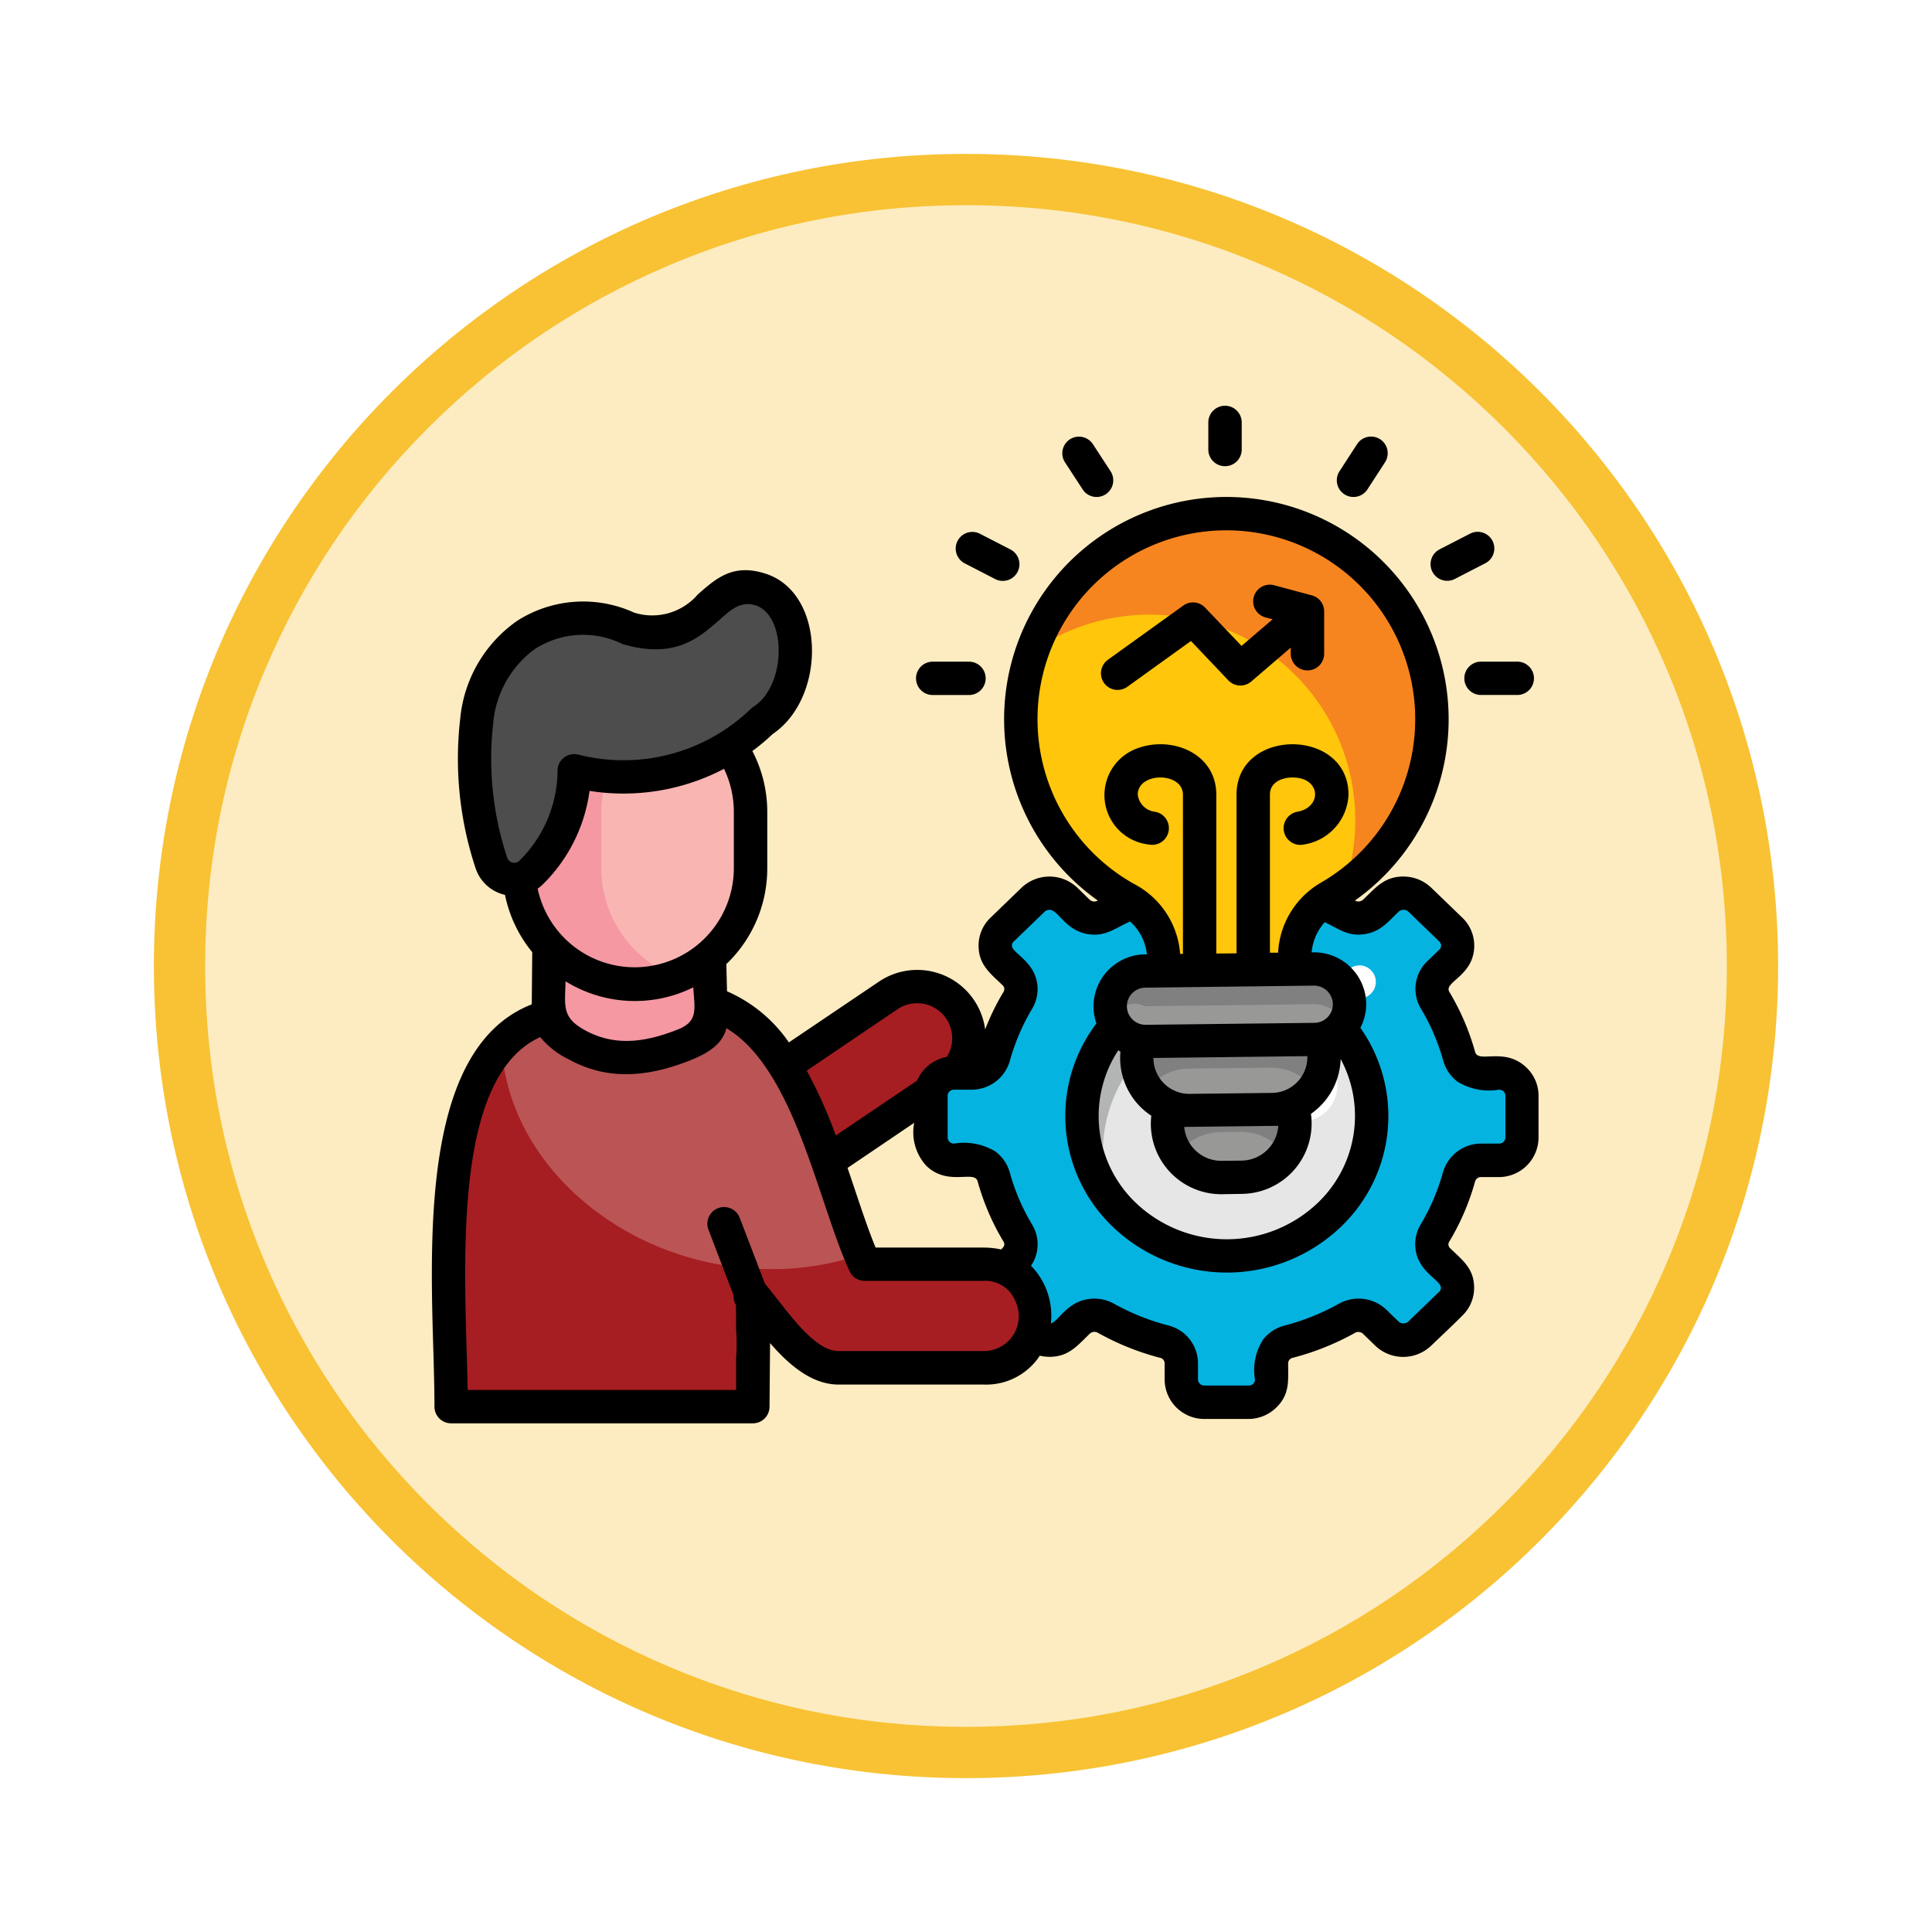 <svg xmlns="http://www.w3.org/2000/svg" xmlns:xlink="http://www.w3.org/1999/xlink" width="113" height="113" viewBox="0 0 113 113">
  <defs>
    <filter id="Path_982547" x="0" y="0" width="113" height="113" filterUnits="userSpaceOnUse">
      <feOffset dy="3" input="SourceAlpha"/>
      <feGaussianBlur stdDeviation="3" result="blur"/>
      <feFlood flood-opacity="0.161"/>
      <feComposite operator="in" in2="blur"/>
      <feComposite in="SourceGraphic"/>
    </filter>
  </defs>
  <g id="Group_1224348" data-name="Group 1224348" transform="translate(-324 -1459.043)">
    <g id="Group_1224255" data-name="Group 1224255" transform="translate(0 6)">
      <g id="Group_1223775" data-name="Group 1223775" transform="translate(0 -4451.031)">
        <g id="Group_1206275" data-name="Group 1206275" transform="translate(0 -3448.335)">
          <g id="Group_1203802" data-name="Group 1203802" transform="translate(0.5 6552.41)">
            <g id="Group_1202424" data-name="Group 1202424" transform="translate(0 1464)">
              <g id="Group_1178325" data-name="Group 1178325" transform="translate(0 424)">
                <g id="Group_1177679" data-name="Group 1177679" transform="translate(332.5 918)">
                  <g id="Group_1172010" data-name="Group 1172010">
                    <g id="Group_1171046" data-name="Group 1171046">
                      <g id="Group_1148525" data-name="Group 1148525">
                        <g transform="matrix(1, 0, 0, 1, -9, -6)" filter="url(#Path_982547)">
                          <g id="Path_982547-2" data-name="Path 982547" transform="translate(9 6)" fill="#fdecc1">
                            <path d="M 47.5 93.5 C 41.289 93.5 35.265 92.284 29.595 89.886 C 24.118 87.569 19.198 84.252 14.973 80.027 C 10.748 75.802 7.431 70.882 5.114 65.405 C 2.716 59.735 1.5 53.711 1.5 47.5 C 1.5 41.289 2.716 35.265 5.114 29.595 C 7.431 24.118 10.748 19.198 14.973 14.973 C 19.198 10.748 24.118 7.431 29.595 5.114 C 35.265 2.716 41.289 1.5 47.5 1.5 C 53.711 1.5 59.735 2.716 65.405 5.114 C 70.882 7.431 75.802 10.748 80.027 14.973 C 84.252 19.198 87.569 24.118 89.886 29.595 C 92.284 35.265 93.5 41.289 93.5 47.5 C 93.5 53.711 92.284 59.735 89.886 65.405 C 87.569 70.882 84.252 75.802 80.027 80.027 C 75.802 84.252 70.882 87.569 65.405 89.886 C 59.735 92.284 53.711 93.5 47.5 93.5 Z" stroke="none"/>
                            <path d="M 47.5 3 C 41.491 3 35.664 4.176 30.18 6.496 C 24.881 8.737 20.122 11.946 16.034 16.034 C 11.946 20.122 8.737 24.881 6.496 30.18 C 4.176 35.664 3 41.491 3 47.5 C 3 53.509 4.176 59.336 6.496 64.82 C 8.737 70.119 11.946 74.878 16.034 78.966 C 20.122 83.054 24.881 86.263 30.18 88.504 C 35.664 90.824 41.491 92 47.5 92 C 53.509 92 59.336 90.824 64.82 88.504 C 70.119 86.263 74.878 83.054 78.966 78.966 C 83.054 74.878 86.263 70.119 88.504 64.82 C 90.824 59.336 92 53.509 92 47.5 C 92 41.491 90.824 35.664 88.504 30.18 C 86.263 24.881 83.054 20.122 78.966 16.034 C 74.878 11.946 70.119 8.737 64.82 6.496 C 59.336 4.176 53.509 3 47.5 3 M 47.5 0 C 73.734 0 95 21.266 95 47.5 C 95 73.734 73.734 95 47.5 95 C 21.266 95 0 73.734 0 47.5 C 0 21.266 21.266 0 47.5 0 Z" stroke="none" fill="#f8c234"/>
                          </g>
                        </g>
                      </g>
                    </g>
                  </g>
                </g>
              </g>
            </g>
          </g>
        </g>
      </g>
      <g id="skill-development_17650429" transform="translate(321.265 1435.701)">
        <path id="Path_1176036" data-name="Path 1176036" d="M146.775,296.264a3.024,3.024,0,0,1-3.382-5.014l9.4-6.352a3.025,3.025,0,1,1,3.381,5.019Z" transform="translate(-98.149 -209.339)" fill="#a61e22"/>
        <g id="Group_1224254" data-name="Group 1224254" transform="translate(28.921 47.387)">
          <path id="Path_1176037" data-name="Path 1176037" d="M252.887,219.2h2.563a1.337,1.337,0,0,1,1.36,1.313v.965a1.313,1.313,0,0,0,1.013,1.27,14.343,14.343,0,0,1,3.389,1.356,1.38,1.38,0,0,0,1.645-.205l.7-.684a1.4,1.4,0,0,1,1.923,0l1.815,1.752a1.284,1.284,0,0,1,0,1.858l-.7.684a1.266,1.266,0,0,0-.218,1.586,13.194,13.194,0,0,1,1.4,3.279,1.34,1.34,0,0,0,1.317.977h1a1.34,1.34,0,0,1,1.36,1.313v2.479a1.34,1.34,0,0,1-1.36,1.313h-1a1.342,1.342,0,0,0-1.317.977,13.3,13.3,0,0,1-1.4,3.279,1.264,1.264,0,0,0,.218,1.586l.7.684a1.284,1.284,0,0,1,0,1.858l-1.811,1.752a1.4,1.4,0,0,1-1.925,0l-.7-.681a1.379,1.379,0,0,0-1.645-.209,14.285,14.285,0,0,1-3.389,1.356,1.313,1.313,0,0,0-1.013,1.27v.965a1.338,1.338,0,0,1-1.36,1.313h-2.563a1.34,1.34,0,0,1-1.36-1.313v-.965a1.309,1.309,0,0,0-1.009-1.27,14.375,14.375,0,0,1-3.393-1.356,1.375,1.375,0,0,0-1.641.209l-.7.681a1.4,1.4,0,0,1-1.925,0l-1.811-1.752a1.285,1.285,0,0,1,0-1.858l.7-.684a1.266,1.266,0,0,0,.218-1.586,13.3,13.3,0,0,1-1.408-3.279,1.332,1.332,0,0,0-1.313-.977h-1a1.34,1.34,0,0,1-1.36-1.313v-2.479a1.34,1.34,0,0,1,1.36-1.313h1a1.333,1.333,0,0,0,1.313-.977,13.419,13.419,0,0,1,1.408-3.279,1.264,1.264,0,0,0-.218-1.586l-.7-.681a1.289,1.289,0,0,1,0-1.863l1.811-1.752a1.4,1.4,0,0,1,1.925,0l.7.684a1.372,1.372,0,0,0,1.641.205,14.245,14.245,0,0,1,3.393-1.356,1.309,1.309,0,0,0,1.009-1.27v-.965A1.338,1.338,0,0,1,252.887,219.2Z" transform="translate(-208.671 -200.639)" fill="#05b3e1" fill-rule="evenodd"/>
          <path id="Path_1176038" data-name="Path 1176038" d="M308.652,279.95a8.194,8.194,0,1,1-8.472,8.187A8.338,8.338,0,0,1,308.652,279.95Z" transform="translate(-263.13 -252.913)" fill="#b3b4b4" fill-rule="evenodd"/>
          <path id="Path_1176039" data-name="Path 1176039" d="M324.249,297.05a7.922,7.922,0,0,1,.707,3.279,8.338,8.338,0,0,1-8.476,8.191,8.573,8.573,0,0,1-6.493-2.93,7.922,7.922,0,0,1-.707-3.279,8.335,8.335,0,0,1,8.476-8.191A8.573,8.573,0,0,1,324.249,297.05Z" transform="translate(-270.961 -265.106)" fill="#e6e6e6" fill-rule="evenodd"/>
          <path id="Path_1176040" data-name="Path 1176040" d="M379.754,310.9a2.092,2.092,0,1,1-2.164,2.089A2.127,2.127,0,0,1,379.754,310.9Z" transform="translate(-329.74 -279.545)" fill="#fff" fill-rule="evenodd"/>
          <path id="Path_1176041" data-name="Path 1176041" d="M410.86,275.52a.966.966,0,1,1-1,.965A.983.983,0,0,1,410.86,275.52Z" transform="translate(-357.508 -249.101)" fill="#fff" fill-rule="evenodd"/>
          <path id="Path_1176042" data-name="Path 1176042" d="M286.474,86.165a12.022,12.022,0,0,1,6.191,22.409,4.059,4.059,0,0,0-2.061,3.639l.032,2.658-7.649.086-.032-2.654a4.056,4.056,0,0,0-2.143-3.591,12.02,12.02,0,0,1,5.662-22.547Z" transform="translate(-241.114 -86.164)" fill="#f6851f" fill-rule="evenodd"/>
          <path id="Path_1176043" data-name="Path 1176043" d="M293.537,144.394c-.285.2-.578.392-.882.569a4.059,4.059,0,0,0-2.061,3.639l0,.442a11.966,11.966,0,0,1-2.377,1.819,4.636,4.636,0,0,0-.613.427l-4.631.056-.032-2.654A4.056,4.056,0,0,0,280.8,145.1a12.018,12.018,0,0,1-5.56-14.447,12.022,12.022,0,0,1,18.294,13.74Z" transform="translate(-241.106 -122.553)" fill="#ffc60b" fill-rule="evenodd"/>
          <path id="Path_1176044" data-name="Path 1176044" d="M339.168,325.624l1.179-.015a3.14,3.14,0,1,0-.071-6.28l-1.183.015a3.14,3.14,0,1,0,.075,6.28Z" transform="translate(-293.943 -286.797)" fill="gray" fill-rule="evenodd"/>
          <path id="Path_1176045" data-name="Path 1176045" d="M342.9,347.988l1.179-.015a3.147,3.147,0,0,0,2.548-1.356,3.149,3.149,0,0,0-2.578-1.3l-1.179.015a3.138,3.138,0,0,0-2.543,1.356A3.139,3.139,0,0,0,342.9,347.988Z" transform="translate(-297.679 -309.161)" fill="#989897" fill-rule="evenodd"/>
          <path id="Path_1176046" data-name="Path 1176046" d="M326.208,292.075l4.818-.056a3.065,3.065,0,1,1,.071,6.129l-4.818.056a3.065,3.065,0,0,1-.071-6.129Z" transform="translate(-282.92 -263.297)" fill="gray" fill-rule="evenodd"/>
          <path id="Path_1176047" data-name="Path 1176047" d="M337.479,319.6a3.068,3.068,0,0,1-2.432,1.254l-4.818.056a3.065,3.065,0,0,1-2.46-1.194,3.063,3.063,0,0,1,2.432-1.254l4.818-.056A3.067,3.067,0,0,1,337.479,319.6Z" transform="translate(-286.871 -286.005)" fill="#989897" fill-rule="evenodd"/>
          <path id="Path_1176048" data-name="Path 1176048" d="M314.032,277.148l9.88-.119a2.061,2.061,0,0,1,.047,4.121l-9.88.114a2.059,2.059,0,0,1-.047-4.117Z" transform="translate(-273.3 -250.399)" fill="gray" fill-rule="evenodd"/>
          <path id="Path_1176049" data-name="Path 1176049" d="M327.519,292.8a2.052,2.052,0,0,1-1.768,1.052l-9.875.114a1.188,1.188,0,1,1-.028-2.057l9.88-.119A2.067,2.067,0,0,1,327.519,292.8Z" transform="translate(-275.091 -263.1)" fill="#989897" fill-rule="evenodd"/>
          <path id="Path_1176050" data-name="Path 1176050" d="M49.986,291.48c5.5,1.578,6.984,10.9,8.985,15.254h6.952c3.986,0,3.986,6.055,0,6.055H57.433v0c-2.08,0-3.856-2.9-5.157-4.43,0,.08,0,.166.008.265h.138v1.8a12.687,12.687,0,0,1,0,1.9v2.744H34.787c0-6.739-1.641-20.958,5.771-22.848.146.636.554,1.115,1.582,1.681,2.089,1.151,4.18.83,6.273,0a2.024,2.024,0,0,0,1.574-2.417Z" transform="translate(-34.632 -262.834)" fill="#a61e22" fill-rule="evenodd"/>
          <path id="Path_1176051" data-name="Path 1176051" d="M69.405,291.48c5.279,1.515,6.857,10.168,8.748,14.708a16.086,16.086,0,0,1-5.173.83c-8.131,0-15.183-5.711-15.756-12.755-.008-.127-.015-.25-.024-.375a5.755,5.755,0,0,1,2.776-1.673c.146.636.554,1.115,1.582,1.681,2.089,1.151,4.18.83,6.273,0a2.024,2.024,0,0,0,1.574-2.417Z" transform="translate(-54.051 -262.834)" fill="#ba5455" fill-rule="evenodd"/>
          <path id="Path_1176052" data-name="Path 1176052" d="M76.546,249.02h9.4v4.169c0,2.3.645,3.326-1.491,4.173-2.093.83-4.184,1.151-6.273,0-2.013-1.1-1.634-1.875-1.634-4.173V249.02Z" transform="translate(-70.672 -226.298)" fill="#f598a2" fill-rule="evenodd"/>
          <path id="Path_1176053" data-name="Path 1176053" d="M70.941,162.62a6.789,6.789,0,0,1,6.771,6.771v3.318a6.771,6.771,0,0,1-13.542,0v-3.318A6.789,6.789,0,0,1,70.941,162.62Z" transform="translate(-60.049 -151.953)" fill="#f598a2" fill-rule="evenodd"/>
          <path id="Path_1176054" data-name="Path 1176054" d="M103.349,165.88a6.793,6.793,0,0,1,4.342,6.316v3.318a6.793,6.793,0,0,1-4.342,6.316,6.8,6.8,0,0,1-4.339-6.316V172.2A6.794,6.794,0,0,1,103.349,165.88Z" transform="translate(-90.028 -154.758)" fill="#f9b5b2" fill-rule="evenodd"/>
          <path id="Path_1176055" data-name="Path 1176055" d="M62.231,124.786a11.7,11.7,0,0,1-11,2.923,8.421,8.421,0,0,1-2.511,5.941,1.416,1.416,0,0,1-2.341-.58c-1.373-4.342-1.858-10.809,2.041-13.309a6.169,6.169,0,0,1,5.984-.38c4.544,1.293,4.695-3.242,7.724-2.274,2.708.869,2.684,6.019.106,7.679Z" transform="translate(-43.876 -112.672)" fill="#4d4d4e" fill-rule="evenodd"/>
        </g>
        <path id="Path_1176056" data-name="Path 1176056" d="M47.934,60.269a12.256,12.256,0,0,1-1.194,1,7.682,7.682,0,0,1,.871,3.555v3.318a7.729,7.729,0,0,1-2.393,5.588l.039,1.591a8.509,8.509,0,0,1,3.619,2.99l5.273-3.559a4.006,4.006,0,0,1,6.206,2.8,14.105,14.105,0,0,1,1.076-2.2.3.3,0,0,0-.06-.388c-.712-.688-1.4-1.19-1.4-2.313h0a2.256,2.256,0,0,1,.688-1.625l1.819-1.757a2.365,2.365,0,0,1,3.275,0l.7.681a.4.4,0,0,0,.491.063,13,13,0,1,1,15.04,0,.41.41,0,0,0,.491-.063c.728-.7,1.231-1.341,2.341-1.341a2.363,2.363,0,0,1,1.638.66l1.815,1.752a2.253,2.253,0,0,1,.692,1.63h0c0,1.764-1.8,2.119-1.459,2.7a14.207,14.207,0,0,1,1.511,3.52c.19.688,1.729-.321,3.009.918a2.271,2.271,0,0,1,.7,1.63v2.479a2.322,2.322,0,0,1-2.337,2.29v0h-1v0a.359.359,0,0,0-.375.257,14.155,14.155,0,0,1-1.511,3.52.3.3,0,0,0,.056.388c.716.692,1.4,1.183,1.4,2.313h0a2.257,2.257,0,0,1-.636,1.57c-.606.613-1.254,1.214-1.875,1.811a2.365,2.365,0,0,1-3.275,0l-.7-.681a.4.4,0,0,0-.494-.06,15.4,15.4,0,0,1-3.623,1.451.335.335,0,0,0-.276.328c0,1.013.11,1.807-.7,2.591a2.346,2.346,0,0,1-1.638.66H73.19a2.321,2.321,0,0,1-2.337-2.29v-.961a.33.33,0,0,0-.276-.328A15.392,15.392,0,0,1,66.957,95.3a.4.4,0,0,0-.494.06c-.728.7-1.231,1.341-2.341,1.341v0a2.5,2.5,0,0,1-.569-.067,3.749,3.749,0,0,1-3.287,1.688H51.775c-1.57,0-2.91-1.166-4-2.425l-.032,3.721a.971.971,0,0,1-.972.972H29.123a.973.973,0,0,1-.977-.972c0-1.048-.032-2.08-.063-3.2-.218-7.273-.53-17.888,5.754-20.332l.028-3.053a7.7,7.7,0,0,1-1.593-3.35,2.364,2.364,0,0,1-1.736-1.606,20.36,20.36,0,0,1-.882-8.713,7.869,7.869,0,0,1,3.33-5.711,7.16,7.16,0,0,1,6.841-.479,3.514,3.514,0,0,0,3.725-1.065c1.088-.957,2.065-1.824,3.962-1.214,3.528,1.136,3.563,7.25.42,9.377ZM45.082,62.31A12.68,12.68,0,0,1,37.216,63.6a9.422,9.422,0,0,1-2.721,5.458,2.921,2.921,0,0,1-.313.261,5.8,5.8,0,0,0,11.474-1.179V64.826A5.786,5.786,0,0,0,45.082,62.31Zm-3.125-.862a10.725,10.725,0,0,0,4.667-2.622.812.812,0,0,1,.174-.142c1.949-1.254,1.957-5.346.123-5.937-.847-.269-1.431.25-2.076.823-1.238,1.091-2.622,2.317-5.62,1.464h0a1.6,1.6,0,0,1-.151-.056,5.2,5.2,0,0,0-5.042.317,6,6,0,0,0-2.451,4.363,18.3,18.3,0,0,0,.815,7.834.435.435,0,0,0,.731.179,7.465,7.465,0,0,0,2.218-5.185.976.976,0,0,1,1.21-1.009,10.717,10.717,0,0,0,5.4-.029Zm1.33,13.641a7.7,7.7,0,0,1-7.474-.352c-.035,1.459-.229,2.112,1.132,2.859,1.8.992,3.611.681,5.45-.047C43.6,77.066,43.353,76.335,43.286,75.089Zm1.934,2.393c-.2.755-.748,1.332-2.112,1.875-2.365.938-4.753,1.242-7.1-.052A4.962,4.962,0,0,1,34.332,78c-5.319,2.419-4.37,13.952-4.243,20.639h15.7l0-1.851a11.616,11.616,0,0,0,0-1.692l-.008-1.423a.945.945,0,0,1-.138-.451c0-.02,0-.06,0-.114l-1.471-3.844A.975.975,0,1,1,46,88.572l1.471,3.84c.213.261.451.562.7.878,1.06,1.36,2.377,3.074,3.607,3.074l8.491,0a2.041,2.041,0,0,0,1.851-2.927,1.879,1.879,0,0,0-1.851-1.179H53.308a.967.967,0,0,1-.882-.565c-1.858-4.031-3.2-11.817-7.206-14.214Zm4.7,2.479a28.434,28.434,0,0,1,1.7,3.792l4.758-3.212a2.3,2.3,0,0,1,.522-.759,2.38,2.38,0,0,1,1.214-.625,2.05,2.05,0,0,0-2.884-2.788Zm2.386,5.691c.518,1.507,1.1,3.358,1.641,4.659H60.26a4.684,4.684,0,0,1,1.028.11c.127-.119.265-.25.138-.463a14.207,14.207,0,0,1-1.511-3.52c-.19-.688-1.729.321-3.009-.918a2.9,2.9,0,0,1-.7-2.507Zm10.729,5.719A4.181,4.181,0,0,1,64.2,94.74c.439-.091.918-1.257,2.242-1.423A2.339,2.339,0,0,1,67.9,93.6a13.468,13.468,0,0,0,3.164,1.265,2.286,2.286,0,0,1,1.74,2.214v.961a.363.363,0,0,0,.384.34h2.563a.364.364,0,0,0,.388-.34,3.288,3.288,0,0,1,.491-2.373,2.33,2.33,0,0,1,1.25-.8A13.468,13.468,0,0,0,81.041,93.6a2.354,2.354,0,0,1,2.792.356l.7.681a.429.429,0,0,0,.573,0l1.819-1.757a.316.316,0,0,0,.087-.222h0c0-.439-1.3-.894-1.483-2.242a2.253,2.253,0,0,1,.3-1.459,12.435,12.435,0,0,0,1.3-3.037A2.323,2.323,0,0,1,89.4,84.229v0h1v0a.363.363,0,0,0,.384-.336V81.413a.363.363,0,0,0-.384-.336,3.539,3.539,0,0,1-2.408-.463,2.319,2.319,0,0,1-.843-1.231,12.382,12.382,0,0,0-1.3-3.037,2.239,2.239,0,0,1,.375-2.792l.712-.684a.319.319,0,0,0,.087-.226h0a.344.344,0,0,0-.091-.222l-1.819-1.757a.429.429,0,0,0-.573,0c-.664.64-1.1,1.2-2.045,1.321-.957.123-1.455-.321-2.278-.707a3.058,3.058,0,0,0-.767,1.768,3.045,3.045,0,0,1,3.192,3.005h0a3.093,3.093,0,0,1-.34,1.408A8.947,8.947,0,0,1,81.158,89.1a9.65,9.65,0,0,1-13.333,0,8.952,8.952,0,0,1-.961-11.9,2.968,2.968,0,0,1-.17-.981h0a3.045,3.045,0,0,1,3-3.057h.123a3.01,3.01,0,0,0-.989-1.925c-.886.407-1.408.873-2.377.752-1.4-.179-1.8-1.431-2.33-1.431a.406.406,0,0,0-.289.11l-1.819,1.757a.329.329,0,0,0-.095.222h0c0,.435,1.3.9,1.483,2.242a2.253,2.253,0,0,1-.3,1.459,12.275,12.275,0,0,0-1.3,3.037,2.323,2.323,0,0,1-2.255,1.692h-1a.363.363,0,0,0-.384.336v2.479a.363.363,0,0,0,.384.336,3.544,3.544,0,0,1,2.408.463,2.319,2.319,0,0,1,.843,1.231,12.2,12.2,0,0,0,1.3,3.037,2.228,2.228,0,0,1-.057,2.411Zm28.412-35.33a.975.975,0,1,1,0,1.949H89.388a.975.975,0,1,1,0-1.949ZM57.318,57.992a.975.975,0,1,1,0-1.949h2.061a.975.975,0,1,1,0,1.949Zm1.843-7.7a.973.973,0,1,1,.89-1.731l1.783.918a.974.974,0,1,1-.894,1.731Zm5.874-5.893a.974.974,0,1,1,1.634-1.06L67.7,44.92a.974.974,0,0,1-1.634,1.06Zm8.373-2.317a.977.977,0,1,1,1.953,0v1.582a.977.977,0,0,1-1.953,0ZM82.1,43.334a.974.974,0,1,1,1.634,1.06L82.705,45.98a.974.974,0,0,1-1.634-1.06Zm6.618,5.221a.973.973,0,1,1,.89,1.731l-1.78.918a.974.974,0,1,1-.894-1.731ZM68.669,57.513a.973.973,0,0,1-1.134-1.582l4.41-3.171a.972.972,0,0,1,1.274.119l2.132,2.242,1.819-1.558-.384-.1a.975.975,0,1,1,.506-1.882l2.167.582a.966.966,0,0,1,.724.942h0v2.44a.977.977,0,1,1-1.953,0V55.22L75.922,57.2a.974.974,0,0,1-1.345-.067l-2.184-2.3Zm3.255,15.621v-9.31c0-1.345-2.643-1.345-2.643,0a1.148,1.148,0,0,0,1.024,1,.973.973,0,1,1-.353,1.914,2.906,2.906,0,0,1-.61-5.656c1.953-.684,4.533.317,4.533,2.744v9.287l1.183-.011V63.824c0-3.935,6.549-3.935,6.549,0a3.079,3.079,0,0,1-2.6,2.91.977.977,0,1,1-.367-1.918c1.431-.273,1.36-2-.308-2-.629,0-1.321.289-1.321,1v9.25l.479,0a5.026,5.026,0,0,1,2.535-4.117,11.046,11.046,0,1,0-10.9.127,5.022,5.022,0,0,1,2.634,4.057Zm7.273,5.98-9,.107a2.1,2.1,0,0,0,2.117,2.1l4.82-.056A2.093,2.093,0,0,0,79.2,79.114Zm-10.929-.261c-.043-.024-.087-.052-.131-.075A7.016,7.016,0,0,0,69.174,87.7a7.713,7.713,0,0,0,10.632,0,7.03,7.03,0,0,0,1.341-8.42,4.045,4.045,0,0,1-1.736,3.208,4.119,4.119,0,0,1-4.027,4.682l-1.19.02v0A4.12,4.12,0,0,1,70.073,82.6,4.038,4.038,0,0,1,68.269,78.853ZM79.592,74.99l-9.88.119a1.087,1.087,0,0,0-1.067,1.112h0a1.093,1.093,0,0,0,1.1,1.06l9.875-.114a1.09,1.09,0,0,0,1.072-1.112h0A1.1,1.1,0,0,0,79.592,74.99Zm-2.093,8.2-5.5.063a2.177,2.177,0,0,0,2.195,1.985v0l1.171-.013A2.18,2.18,0,0,0,77.5,83.192Z" transform="translate(0)"/>
      </g>
    </g>
  </g>
</svg>
